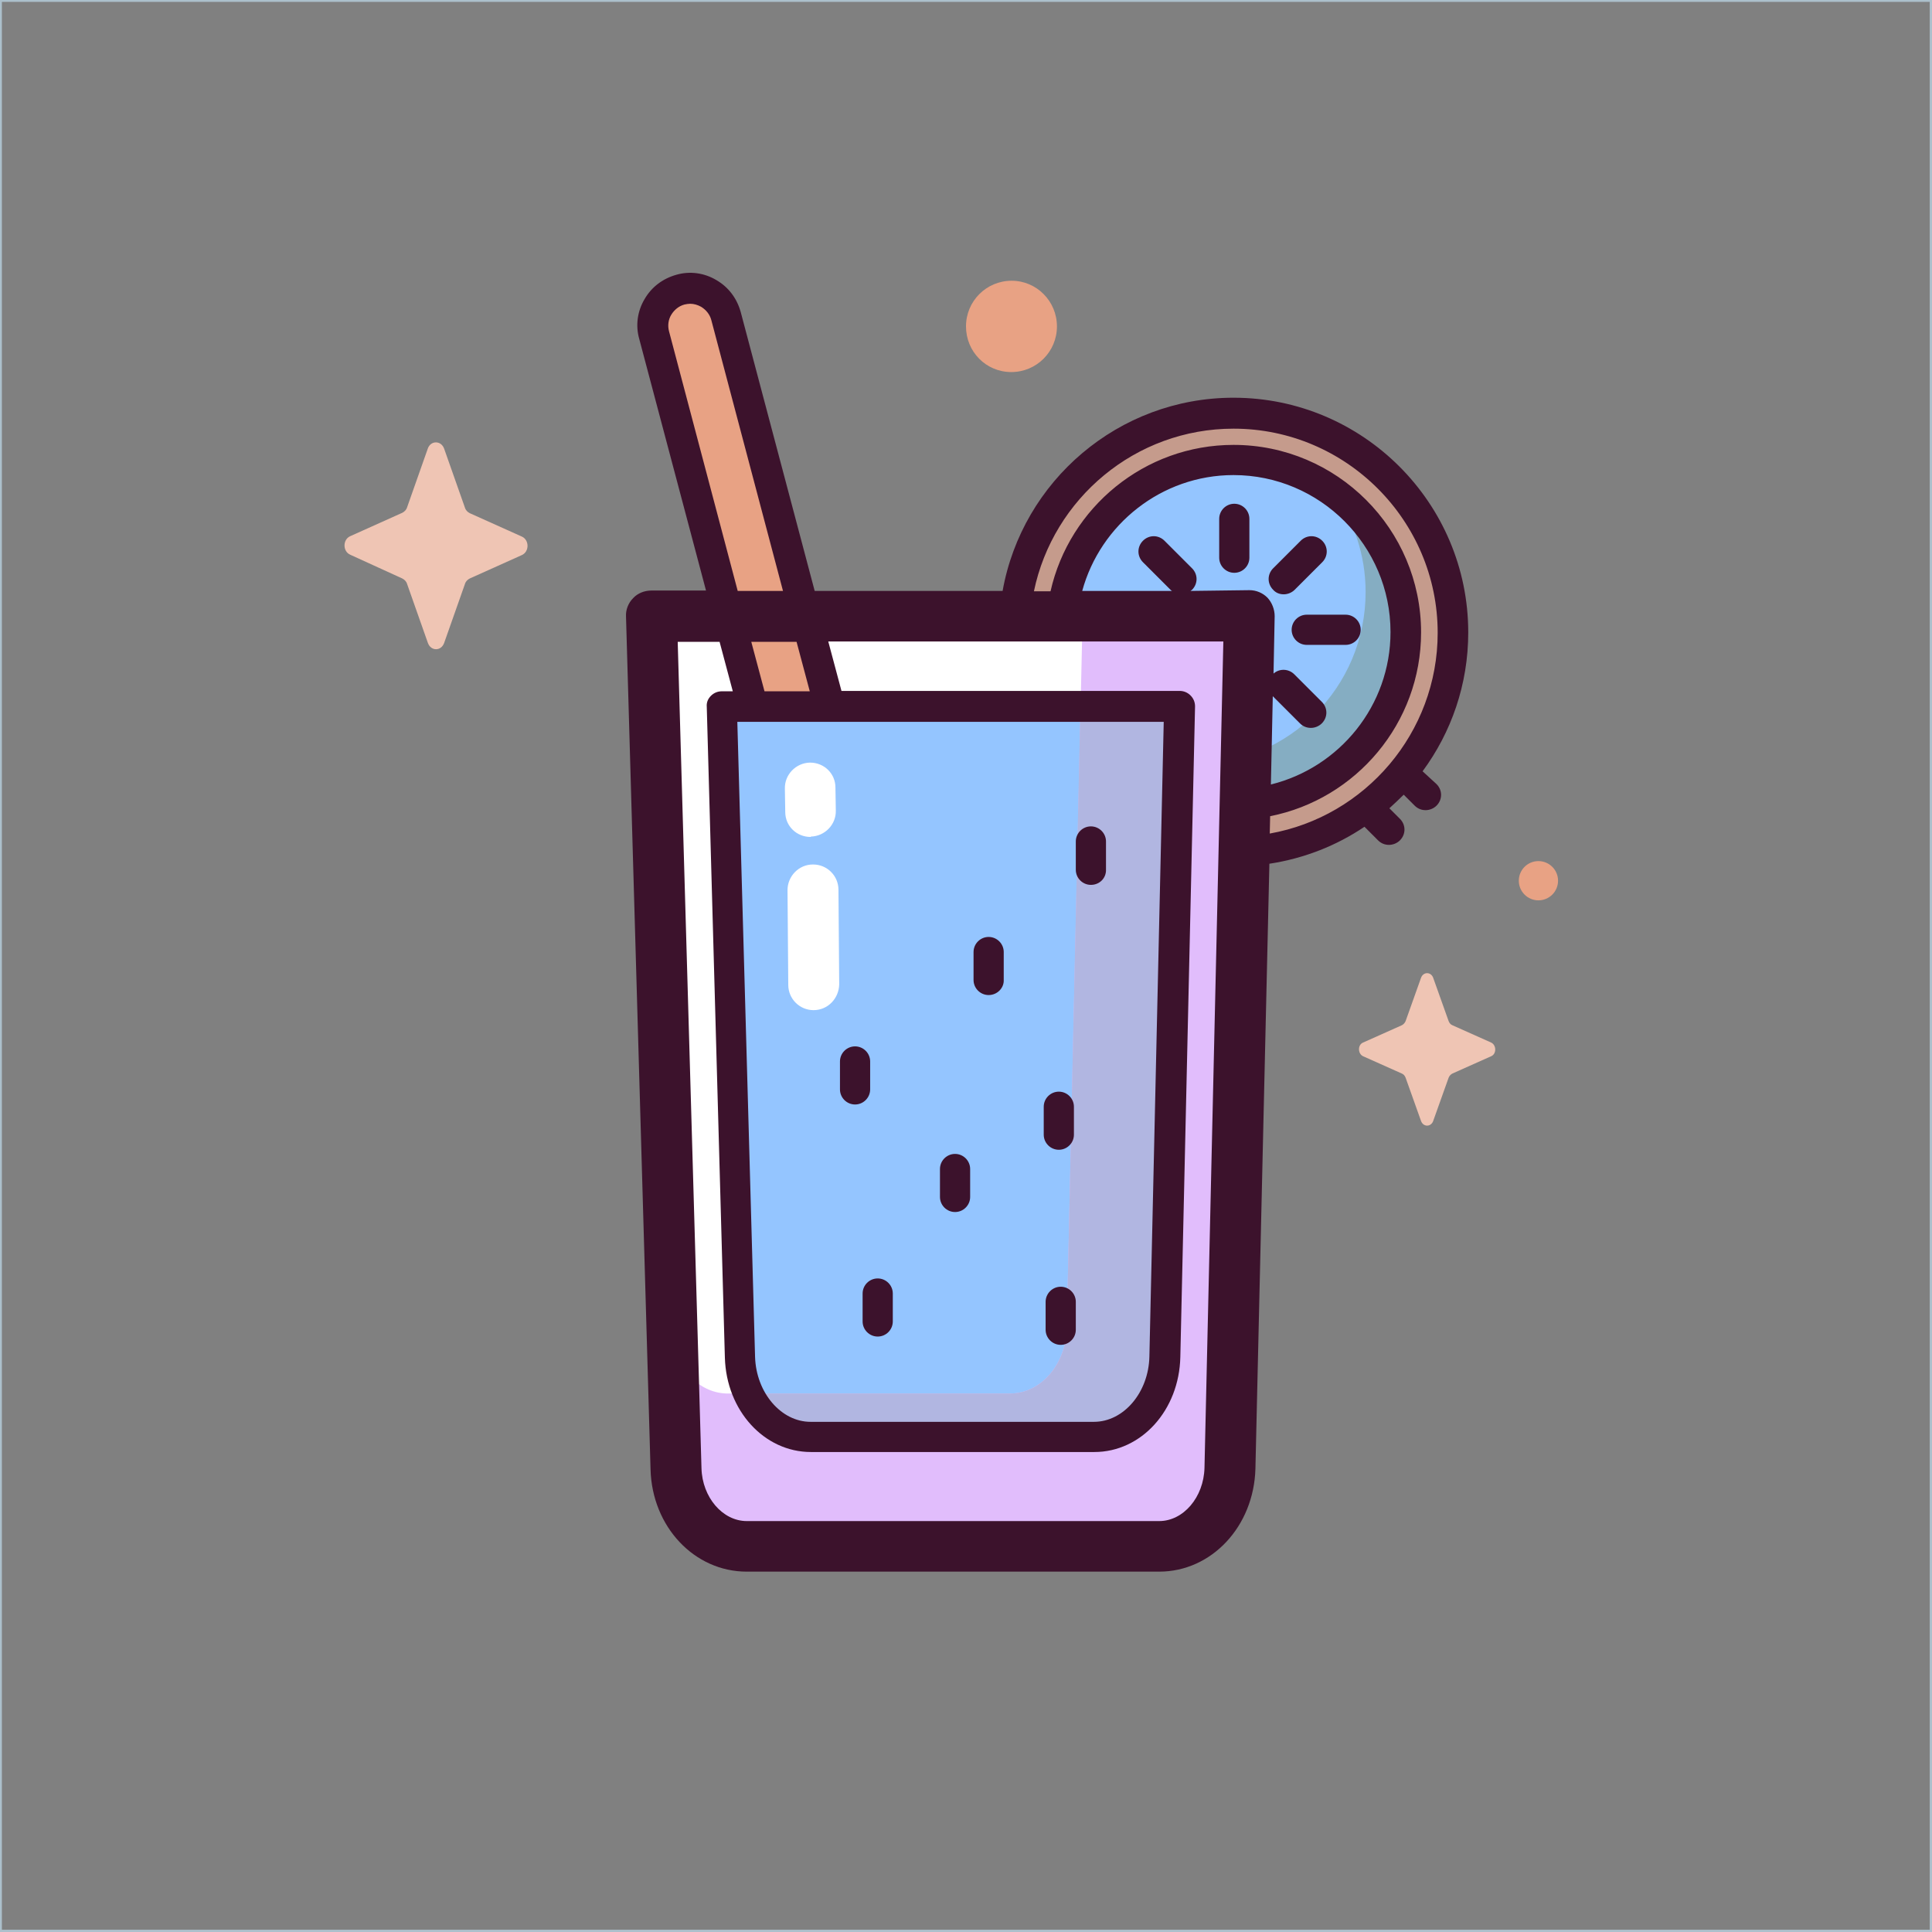 <?xml version="1.0" encoding="utf-8"?>
<!-- Generator: Adobe Illustrator 23.0.1, SVG Export Plug-In . SVG Version: 6.00 Build 0)  -->
<svg version="1.1" id="Capa_1" xmlns="http://www.w3.org/2000/svg" xmlns:xlink="http://www.w3.org/1999/xlink" x="0px" y="0px"
	 viewBox="0 0 512 512" style="enable-background:new 0 0 512 512;" xml:space="preserve">
<rect x="0" y="0" width="512" height="512" fill="#808080" stroke="none"/>
<style type="text/css">
	.st0{fill:none;stroke:#ACC0CC;stroke-miterlimit:10;}
	.st1{fill:#C59B8C;}
	.st2{fill:#94c5ff;}
	.st3{fill:#85ADC2;}
	.st4{fill:#FFFFFF;}
	.st5{fill:#E8A284;}
	.st6{fill:#94c5ff;}
	.st7{fill:#E1BDFC;}
	.st8{fill:#B1B6E1;}
	.st9{fill:#EFC5B4;}
	.st10{fill:#3C122C;}
</style>
<rect class="st0" width="511.9" height="511.9"/>
<g>
	<g>
		<ellipse class="st1" cx="326.9" cy="167.6" rx="58.1" ry="58.1"/>
		<circle class="st2" cx="326.9" cy="167.6" r="45.7"/>
		<path class="st3" d="M353.4,130.4c5.3,7.5,8.5,16.6,8.5,26.5c0,25.2-20.4,45.7-45.7,45.7c-9.9,0-19-3.1-26.5-8.5
			c8.3,11.6,21.8,19.1,37.2,19.1c25.2,0,45.7-20.4,45.7-45.7C372.6,152.3,365,138.7,353.4,130.4z"/>
		<path class="st4" d="M307.2,409.9H197.9c-10.1,0-18.4-9.1-18.7-20.6l-6.5-226h158.4l-5.2,225.8
			C325.7,400.7,317.3,409.9,307.2,409.9L307.2,409.9z"/>
		<path class="st5" d="M255.8,371.4c0.8,0,1.7-0.1,2.5-0.3c5.3-1.4,8.4-6.8,7-12.1L192.4,83.8c-1.4-5.3-6.8-8.4-12.1-7
			c-5.3,1.4-8.4,6.8-7,12.1l72.9,275.3C247.4,368.5,251.4,371.4,255.8,371.4L255.8,371.4z"/>
		<path class="st6" d="M290.7,381.5h-75.1c-10.1,0-18.4-9.3-18.7-21.1L192,187.9h121.3l-3.9,172.4
			C309.2,372.1,300.9,381.5,290.7,381.5z"/>
		<path class="st7" d="M286.9,163.4L282.7,352c-0.2,9.6-6.9,17.3-15,17.3h-74.8c-7.2,0-13.3-6-14.7-14.2l1,34.2
			c0.3,11.5,8.6,20.6,18.7,20.6h109.3c10.2,0,18.5-9.2,18.7-20.7l5.2-225.8H286.9z"/>
		<path class="st8" d="M282.7,352c-0.2,9.6-6.9,17.3-15,17.3h-68.9c3.1,7.2,9.5,12.2,16.8,12.2h75.1c10.2,0,18.5-9.4,18.7-21.2
			l3.9-172.4h-27L282.7,352z"/>
		<path class="st9" d="M117.7,118.9l5.5,15.6c0.2,0.7,0.7,1.2,1.3,1.5l13.8,6.2c2,0.9,2,4,0,4.9l-13.8,6.2c-0.6,0.3-1.1,0.8-1.3,1.5
			l-5.5,15.6c-0.8,2.2-3.5,2.2-4.3,0l-5.5-15.6c-0.2-0.7-0.7-1.2-1.3-1.5L92.8,147c-2-0.9-2-4,0-4.9l13.8-6.2
			c0.6-0.3,1.1-0.8,1.3-1.5l5.5-15.6C114.2,116.7,116.9,116.7,117.7,118.9z"/>
		<path class="st5" d="M280.1,86.5c0,6.7-5.4,12.1-12.1,12.1S256,93.2,256,86.5c0-6.7,5.4-12.1,12.1-12.1
			C274.7,74.4,280.1,79.8,280.1,86.5z"/>
		<ellipse class="st5" cx="407.7" cy="233.4" rx="5.2" ry="5.2"/>
		<path class="st9" d="M379.8,259.1l4.1,11.5c0.2,0.5,0.5,0.9,1,1.1l10.3,4.6c1.4,0.7,1.4,3,0,3.6l-10.3,4.6c-0.4,0.2-0.8,0.6-1,1.1
			l-4.1,11.5c-0.6,1.6-2.6,1.6-3.2,0l-4.1-11.5c-0.2-0.5-0.5-0.9-1-1.1l-10.3-4.6c-1.4-0.7-1.4-3,0-3.6l10.3-4.6
			c0.4-0.2,0.8-0.6,1-1.1l4.1-11.5C377.2,257.5,379.2,257.5,379.8,259.1z"/>
	</g>
	<g>
		<g>
			<path class="st10" d="M377,204.4c7.6-10.3,12.1-23,12.1-36.8c0-34.3-27.9-62.2-62.2-62.2c-30.5,0-56,22.1-61.2,51.2h-49.8
				l-19.6-73.9c-1-3.6-3.2-6.6-6.5-8.5c-3.2-1.9-7-2.4-10.5-1.4c-3.6,1-6.6,3.2-8.5,6.5c-1.9,3.2-2.4,7-1.4,10.5l17.7,66.7h-14.5
				c-1.8,0-3.6,0.7-4.8,2c-1.3,1.3-2,3.1-1.9,4.9l6.5,226c0.4,15.2,11.6,27.1,25.5,27.1h109.3c13.9,0,25.1-12,25.5-27.3l3.7-160.3
				c9.2-1.4,17.8-4.8,25.2-9.8l3.6,3.6c0.8,0.8,1.8,1.2,2.9,1.2c1,0,2.1-0.4,2.9-1.2c1.6-1.6,1.6-4.1,0-5.7l-2.8-2.8
				c1.3-1.2,2.6-2.4,3.8-3.6l2.9,2.9c0.8,0.8,1.8,1.2,2.9,1.2c1,0,2.1-0.4,2.9-1.2c1.6-1.6,1.6-4.1,0-5.7L377,204.4z M177.3,87.8
				c-0.4-1.5-0.2-3.1,0.6-4.4c0.8-1.3,2-2.3,3.5-2.7c0.5-0.1,1-0.2,1.5-0.2c1,0,2,0.3,2.9,0.8c1.3,0.8,2.3,2,2.7,3.5l19,71.8h-12
				L177.3,87.8z M308.4,191.3l-3.8,168.2c-0.2,9.5-6.8,17.3-14.7,17.3h-75.1c-7.8,0-14.4-7.7-14.7-17.2l-4.7-168.3H308.4z
				 M202.6,183.2l-3.5-13.1h12l3.5,13.1H202.6z M319.2,389c-0.2,7.8-5.6,14.1-12,14.1H197.9c-6.4,0-11.8-6.3-12-14l-6.3-219h11.1
				l3.5,13.1h-2.9c-1.1,0-2.1,0.4-2.9,1.2c-0.8,0.8-1.2,1.8-1.1,2.9l4.8,172.5c0.4,14,10.4,25,22.8,25h75.1
				c12.5,0,22.5-11.1,22.8-25.2l3.9-172.4c0-1.1-0.4-2.1-1.2-2.9c-0.8-0.8-1.8-1.2-2.9-1.2H223l-3.5-13.1h104.7L319.2,389z
				 M315.5,156.6c0.1-0.1,0.3-0.2,0.4-0.3c1.6-1.6,1.6-4.1,0-5.7l-7.3-7.3c-1.6-1.6-4.1-1.6-5.7,0c-1.6,1.6-1.6,4.1,0,5.7l7.3,7.3
				c0.1,0.1,0.2,0.2,0.4,0.3h-23.8c4.8-17.6,21-30.7,40.1-30.7c22.9,0,41.6,18.7,41.6,41.6c0,19.5-13.5,35.9-31.7,40.4l0.5-23.4
				l7.2,7.2c0.8,0.8,1.8,1.2,2.9,1.2c1,0,2.1-0.4,2.9-1.2c1.6-1.6,1.6-4.1,0-5.7l-7.3-7.3c-1.5-1.5-3.9-1.6-5.5-0.2l0.3-15.2
				c0-1.8-0.7-3.6-1.9-4.9c-1.3-1.3-3-2-4.8-2L315.5,156.6L315.5,156.6z M336.6,216.3c22.8-4.5,40-24.7,40-48.7
				c0-27.4-22.3-49.7-49.7-49.7c-23.6,0-43.5,16.6-48.5,38.8H274c5.1-24.6,26.9-43.1,52.9-43.1c29.8,0,54.1,24.3,54.1,54.1
				c0,26.5-19.2,48.7-44.5,53.2L336.6,216.3z"/>
			<path class="st10" d="M342.3,166.9c0,2.2,1.8,4,4,4h10.3c2.2,0,4-1.8,4-4s-1.8-4-4-4h-10.3C344.1,162.9,342.3,164.7,342.3,166.9z
				"/>
			<path class="st10" d="M327.1,133.5c-2.2,0-4,1.8-4,4v10.3c0,2.2,1.8,4,4,4c2.2,0,4-1.8,4-4v-10.3
				C331.1,135.3,329.3,133.5,327.1,133.5z"/>
			<path class="st10" d="M340.2,157.5c1,0,2.1-0.4,2.9-1.2l7.3-7.3c1.6-1.6,1.6-4.1,0-5.7c-1.6-1.6-4.1-1.6-5.7,0l-7.3,7.3
				c-1.6,1.6-1.6,4.1,0,5.7C338.1,157.1,339.1,157.5,340.2,157.5z"/>
			<path class="st10" d="M289.1,234.5c-2.2,0-4-1.8-4-4V223c0-2.2,1.8-4,4-4c2.2,0,4,1.8,4,4v7.4
				C293.2,232.7,291.4,234.5,289.1,234.5z"/>
			<path class="st10" d="M262,263.7c-2.2,0-4-1.8-4-4v-7.4c0-2.2,1.8-4,4-4c2.2,0,4,1.8,4,4v7.4C266.1,261.8,264.3,263.7,262,263.7z
				"/>
			<path class="st10" d="M280.6,304.7c-2.2,0-4-1.8-4-4v-7.4c0-2.2,1.8-4,4-4s4,1.8,4,4v7.4C284.6,302.9,282.8,304.7,280.6,304.7z"
				/>
			<path class="st10" d="M226.6,292.7c-2.2,0-4-1.8-4-4v-7.4c0-2.2,1.8-4,4-4s4,1.8,4,4v7.4C230.6,290.9,228.8,292.7,226.6,292.7z"
				/>
			<path class="st10" d="M253.1,321.2c-2.2,0-4-1.8-4-4v-7.4c0-2.2,1.8-4,4-4s4,1.8,4,4v7.4C257.1,319.4,255.3,321.2,253.1,321.2z"
				/>
			<path class="st10" d="M232.6,354.2c-2.2,0-4-1.8-4-4v-7.4c0-2.2,1.8-4,4-4s4,1.8,4,4v7.4C236.6,352.4,234.8,354.2,232.6,354.2z"
				/>
			<path class="st10" d="M281.1,356.4c-2.2,0-4-1.8-4-4V345c0-2.2,1.8-4,4-4s4,1.8,4,4v7.4C285.1,354.6,283.3,356.4,281.1,356.4z"/>
		</g>
		<path class="st4" d="M215.6,267.7c-3.7,0-6.7-3-6.7-6.7l-0.2-25.1c0-3.7,3-6.8,6.7-6.8c0,0,0,0,0.1,0c3.7,0,6.7,3,6.7,6.7
			l0.2,25.1C222.3,264.6,219.4,267.7,215.6,267.7C215.6,267.7,215.6,267.7,215.6,267.7z"/>
		<path class="st4" d="M214.8,221.8c-3.7,0-6.7-2.9-6.7-6.6L208,209c-0.1-3.7,2.9-6.8,6.6-6.9c0,0,0.1,0,0.1,0
			c3.7,0,6.7,2.9,6.7,6.6l0.1,6.1c0.1,3.7-2.9,6.8-6.6,6.9C214.9,221.8,214.8,221.8,214.8,221.8z"/>
	</g>
</g>
</svg>
